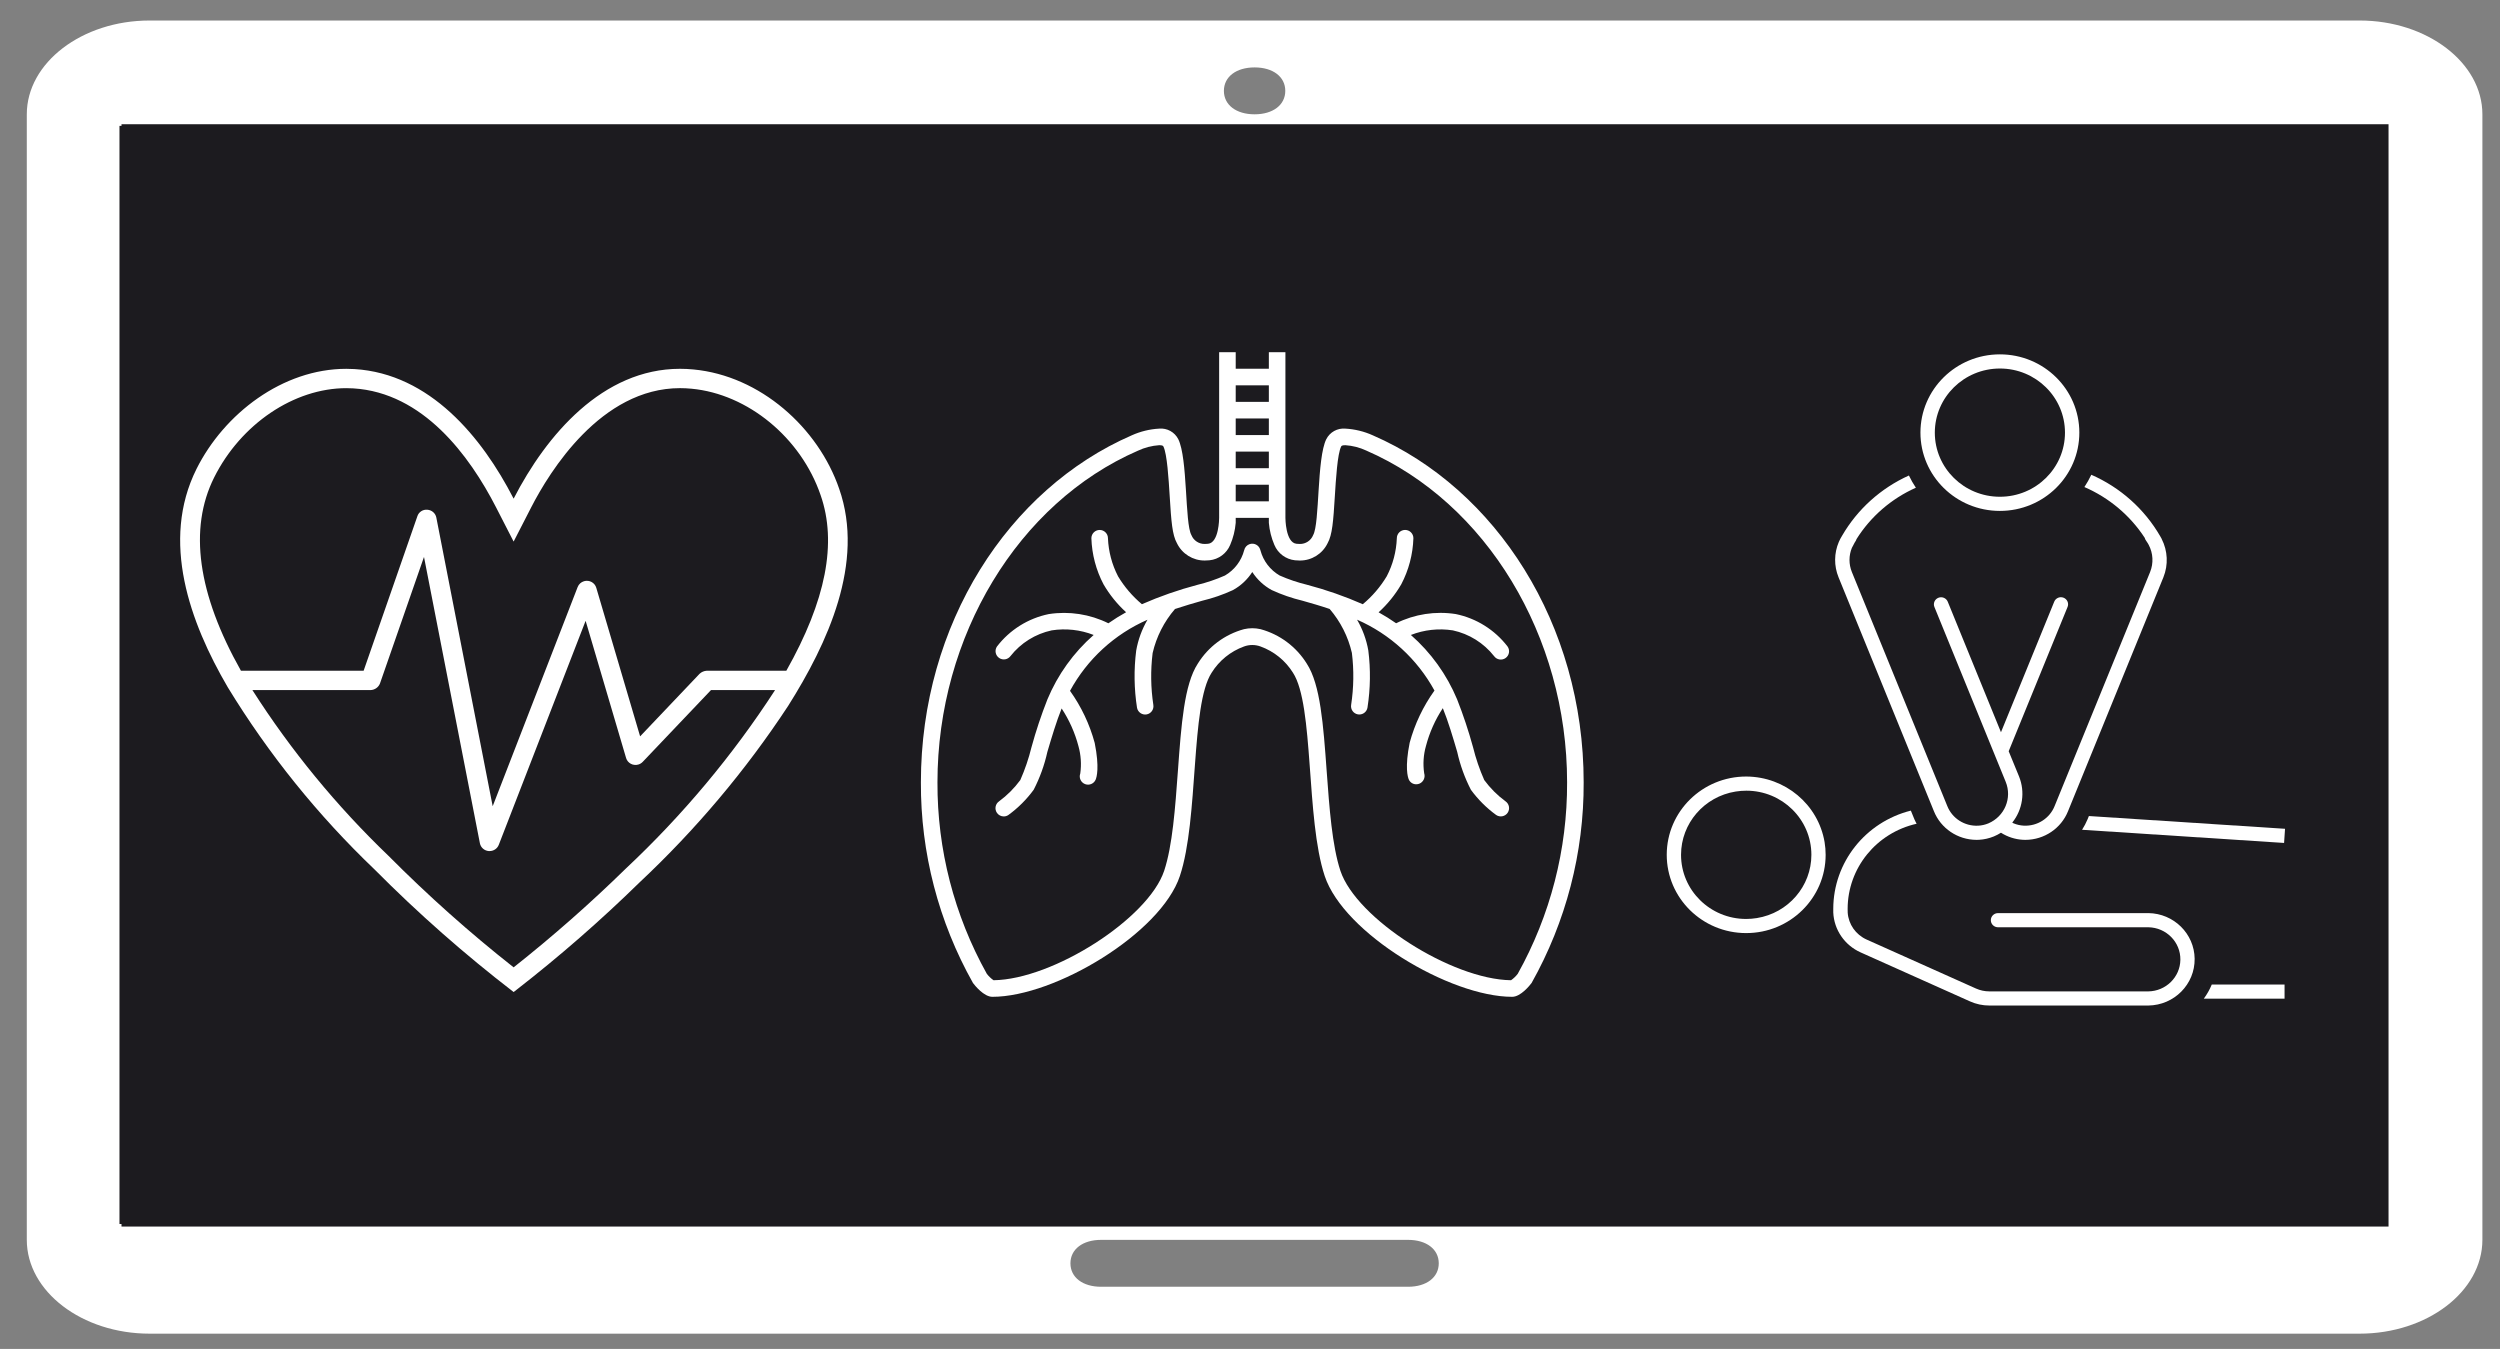 <svg width="2741" height="1479" xmlns="http://www.w3.org/2000/svg" xmlns:xlink="http://www.w3.org/1999/xlink" overflow="hidden"><rect width="100%" height="100%" fill="#808080" stroke="none"/><defs><clipPath id="clip0"><rect x="825" y="668" width="2741" height="1479"/></clipPath><clipPath id="clip1"><rect x="1762" y="973" width="873" height="872"/></clipPath><clipPath id="clip2"><rect x="1762" y="973" width="873" height="872"/></clipPath><clipPath id="clip3"><rect x="1762" y="973" width="873" height="872"/></clipPath><clipPath id="clip4"><rect x="871" y="905" width="1035" height="1018"/></clipPath><clipPath id="clip5"><rect x="871" y="905" width="1035" height="1018"/></clipPath><clipPath id="clip6"><rect x="871" y="905" width="1035" height="1018"/></clipPath><clipPath id="clip7"><rect x="2612" y="1040" width="758" height="747"/></clipPath><clipPath id="clip8"><rect x="2612" y="1040" width="758" height="747"/></clipPath><clipPath id="clip9"><rect x="2612" y="1040" width="758" height="747"/></clipPath></defs><g clip-path="url(#clip0)" transform="translate(-825 -668)"><path d="M2108.19 1799.68 359.935 1799.68 359.935 668.451 2108.19 668.451 2108.19 1799.68ZM1362.61 1902.51 1105.52 1902.51C1090.09 1902.51 1079.81 1892.23 1079.81 1876.8 1079.81 1861.38 1090.09 1851.09 1105.52 1851.09L1362.61 1851.09C1378.04 1851.09 1388.32 1861.38 1388.32 1876.8 1388.32 1892.23 1378.04 1902.51 1362.61 1902.51ZM1234.06 565.612C1249.49 565.612 1259.77 575.896 1259.77 591.322 1259.77 606.748 1249.49 617.032 1234.06 617.032 1218.64 617.032 1208.35 606.748 1208.35 591.322 1208.35 575.896 1218.64 565.612 1234.06 565.612ZM2159.61 514.193 308.516 514.193C251.955 514.193 205.677 560.47 205.677 617.032L205.677 1851.09C205.677 1907.66 251.955 1953.93 308.516 1953.93L2159.61 1953.93C2216.17 1953.93 2262.45 1907.66 2262.45 1851.09L2262.45 617.032C2262.45 560.47 2216.17 514.193 2159.61 514.193Z" fill="#FFFFFF" transform="matrix(1.309 0 0 1 585.147 176.3)"/><rect x="1056" y="806" width="2385" height="136" fill="#1C1B1F"/><rect x="3291" y="844" width="150" height="1131" fill="#1C1B1F"/><rect x="1056" y="1874" width="2385" height="136" fill="#1C1B1F"/><rect x="956" y="806" width="149" height="1204" fill="#1C1B1F"/><rect x="960.5" y="806.5" width="2481" height="1204" stroke="#1C1B1F" stroke-width="4.583" stroke-miterlimit="8" fill="#1C1B1F"/><g clip-path="url(#clip1)"><g clip-path="url(#clip2)"><g clip-path="url(#clip3)"><path d="M568.171 172.302C558.667 168.013 548.452 165.518 538.042 164.944 529.372 164.169 521.102 168.743 517.15 176.498 506.695 197.39 510.02 268.758 502.762 281.629 500.389 287.637 494.525 291.533 488.065 291.393 486.921 291.393 485.749 291.311 484.532 291.202 472.333 290.058 472.333 262.808 472.333 262.808L472.333 81.141 454.167 81.141 454.167 99.308 417.833 99.308 417.833 81.141 399.667 81.141 399.667 262.872C399.667 263.535 399.512 290.076 387.468 291.202 386.25 291.311 385.07 291.393 383.934 291.393 377.475 291.533 371.611 287.637 369.237 281.629 361.971 268.758 365.304 197.399 354.849 176.498 350.897 168.743 342.628 164.169 333.958 164.944 323.547 165.519 313.332 168.014 303.828 172.302 168.641 231.107 72.667 379.211 72.667 552.748 72.323 629.799 92.005 705.618 129.783 772.773 131.717 775.335 141.655 787.906 151.056 787.906 219.635 787.906 335.693 718.228 356.593 655.517 377.494 592.805 368.129 468.264 391.437 432.557 399.71 419.271 412.204 409.148 426.917 403.809 432.779 401.647 439.221 401.647 445.083 403.809 459.815 409.142 472.328 419.274 480.608 432.575 503.907 468.282 494.542 592.833 515.443 655.535 536.343 718.237 652.365 787.906 720.944 787.906 730.336 787.906 740.282 775.335 742.217 772.773 779.99 705.616 799.672 629.798 799.333 552.748 799.333 379.211 703.349 231.107 568.171 172.302ZM417.833 117.475 454.167 117.475 454.167 135.641 417.833 135.641ZM417.833 153.808 454.167 153.808 454.167 171.975 417.833 171.975ZM417.833 190.141 454.167 190.141 454.167 208.308 417.833 208.308ZM417.833 226.475 454.167 226.475 454.167 244.641 417.833 244.641ZM727.048 762.691C724.971 765.401 722.49 767.776 719.69 769.73 654.445 768.877 550.086 702.141 532.637 649.776 523.554 622.426 520.493 580.679 517.559 540.304 513.871 489.437 510.683 445.465 495.759 422.629 484.253 404.075 466.147 390.567 445.083 384.824 439.106 383.442 432.893 383.442 426.917 384.824 405.858 390.566 387.755 404.07 376.25 422.62 361.344 445.456 358.156 489.41 354.45 540.304 351.525 580.67 348.491 622.417 339.38 649.767 321.913 702.141 217.546 768.877 152.309 769.73 149.51 767.776 147.028 765.401 144.952 762.691 109.17 698.524 90.531 626.217 90.833 552.748 90.833 392.454 179.341 246.258 310.65 189.133 317.974 185.703 325.871 183.661 333.94 183.111 337.827 183.111 338.236 183.919 338.59 184.628 342.605 192.667 344.313 220.498 345.448 238.91 347.138 266.587 348.264 281.465 353.396 290.558 359.041 302.258 370.925 309.657 383.916 309.56 385.596 309.56 387.34 309.46 389.139 309.287 399.182 308.239 407.854 301.796 411.756 292.483 415.077 284.773 417.129 276.577 417.833 268.213L417.833 262.808 454.167 262.808 454.167 268.258C454.881 276.569 456.918 284.713 460.198 292.383 464.08 301.742 472.767 308.23 482.843 309.296 484.659 309.469 486.376 309.569 488.065 309.569 501.056 309.666 512.94 302.267 518.585 290.567 523.718 281.483 524.844 266.596 526.533 238.919 527.669 220.507 529.376 192.676 533.4 184.637 533.746 183.928 534.154 183.12 538.042 183.12 545.964 183.641 553.723 185.624 560.923 188.97 692.658 246.267 781.166 392.454 781.166 552.748 781.468 626.217 762.829 698.524 727.048 762.691Z" fill="#FFFFFF" transform="matrix(1 0 0 1 1762 973)"/><path d="M690.333 550.25C685.201 538.646 681.092 526.617 678.052 514.298 673.177 496.483 667.34 478.944 660.567 461.76 649.27 434.675 631.93 410.531 609.873 391.174 624.488 385.46 640.356 383.721 655.862 386.132 673.757 389.99 689.747 399.967 701.079 414.345 703.993 418.429 709.666 419.376 713.75 416.462 717.834 413.547 718.781 407.874 715.866 403.79 701.822 385.519 681.676 372.907 659.105 368.256 636.787 364.786 613.941 368.307 593.705 378.339 587.518 374.002 581.105 369.997 574.493 366.34 584.315 357.428 592.706 347.058 599.373 335.593 607.552 319.978 612.092 302.716 612.652 285.098 612.652 280.082 608.586 276.015 603.569 276.015 598.552 276.015 594.486 280.082 594.486 285.098 593.933 299.675 590.148 313.947 583.404 326.882 576.428 338.471 567.561 348.812 557.171 357.474 537.38 348.786 516.941 341.655 496.041 336.147 485.736 333.654 475.674 330.247 465.975 325.964 455.612 319.944 448.059 310.059 444.974 298.478L444.638 297.388C443.098 292.614 437.978 289.993 433.204 291.533 430.107 292.532 427.781 295.113 427.107 298.297 424.041 309.963 416.459 319.931 406.034 326.001 396.316 330.296 386.232 333.713 375.905 336.21 355.081 341.701 334.715 348.802 314.992 357.447 304.633 348.799 295.797 338.477 288.85 326.909 282.141 313.96 278.355 299.697 277.759 285.126 277.759 280.109 273.693 276.042 268.676 276.042 263.659 276.042 259.592 280.109 259.592 285.126 260.153 302.745 264.696 320.008 272.881 335.62 279.521 347.038 287.872 357.37 297.643 366.258 290.964 369.944 284.487 373.986 278.241 378.366 258.001 368.343 235.158 364.821 212.841 368.284 190.264 372.926 170.114 385.544 156.079 403.827 153.268 407.982 154.359 413.629 158.515 416.439 162.522 419.148 167.947 418.244 170.857 414.382 182.186 399.985 198.185 389.994 216.092 386.132 231.601 383.716 247.474 385.456 262.09 391.174 240.033 410.529 222.696 434.674 211.405 461.76 204.617 478.957 198.771 496.51 193.893 514.344 190.872 526.646 186.781 538.661 181.667 550.25 175.128 559.158 167.275 567.023 158.377 573.576 154.243 576.418 153.197 582.073 156.039 586.207 157.728 588.665 160.517 590.137 163.5 590.144 165.335 590.146 167.126 589.584 168.632 588.536 179.247 580.815 188.594 571.486 196.336 560.887 203.089 547.785 208.12 533.866 211.306 519.476 215.983 503.571 221.297 485.867 226.983 471.752 235.331 484.447 241.558 498.414 245.422 513.108 248.149 522.856 248.823 533.062 247.403 543.083 245.674 547.793 248.09 553.011 252.799 554.741 257.284 556.387 262.278 554.278 264.225 549.914 265.36 547.298 268.639 536.643 263.235 509.584 257.688 489.074 248.521 469.719 236.167 452.432 255.048 417.741 284.932 390.317 321.114 374.478 315.002 384.935 310.806 396.4 308.724 408.332 306.091 429.163 306.396 450.261 309.633 471.007 310.555 475.938 315.301 479.187 320.232 478.265 325.057 477.362 328.292 472.788 327.536 467.937 324.675 449.093 324.407 429.947 326.736 411.03 330.862 393.166 339.281 376.576 351.261 362.697 361.789 359.173 371.862 356.275 381.009 353.669 392.636 350.89 403.96 346.971 414.818 341.969 423.415 337.224 430.695 330.413 436 322.149 441.344 330.419 448.668 337.222 457.309 341.942 468.168 346.942 479.491 350.861 491.117 353.641 500.255 356.248 510.311 359.091 520.829 362.661 532.743 376.509 541.11 393.047 545.209 410.848 547.539 429.765 547.266 448.912 544.4 467.755 543.55 472.699 546.868 477.396 551.812 478.246 552.323 478.328 552.84 478.371 553.356 478.374 557.776 478.372 561.552 475.189 562.304 470.834 565.541 450.088 565.847 428.99 563.212 408.159 561.132 396.268 556.952 384.842 550.868 374.415 586.985 390.206 616.84 417.537 635.751 452.123 623.355 469.388 614.154 488.736 608.583 509.248 603.133 536.298 606.449 546.953 607.584 549.578 608.985 552.838 612.212 554.932 615.759 554.883 616.894 554.879 618.021 554.673 619.083 554.274 623.621 552.461 625.976 547.44 624.47 542.793 622.988 532.775 623.661 522.556 626.441 512.818 630.306 498.106 636.547 484.125 644.916 471.425 650.675 485.531 655.998 503.425 660.703 519.439 663.895 533.848 668.932 547.785 675.691 560.905 683.436 571.507 692.787 580.839 703.404 588.563 707.566 591.364 713.21 590.259 716.011 586.097 718.771 581.994 717.742 576.436 713.695 573.594 704.765 567.048 696.887 559.175 690.333 550.25Z" fill="#FFFFFF" transform="matrix(1 0 0 1 1762 973)"/></g></g></g><g clip-path="url(#clip4)"><g clip-path="url(#clip5)"><g clip-path="url(#clip6)"><path d="M860.316 298.931C837.729 231.913 775.058 174.969 703.056 168.076 698.157 167.588 693.311 167.355 688.56 167.355 605.127 167.355 544.344 239.898 509.085 309.567 509.085 309.673 508.957 309.673 508.915 309.567 474.865 242.189 418.578 172.774 337.318 167.652 334.363 167.468 331.412 167.376 328.464 167.376 259.654 167.376 196.601 216.579 166.804 277.087 127.886 356.3 159.593 445.375 200.525 516.529 244.456 589.705 297.711 656.861 358.951 716.311 405.929 764.378 456.057 809.262 509 850.666L511.969 848.333C558.465 811.624 602.828 772.289 644.839 730.521 705.737 672.5 759.588 607.508 805.28 536.889 847.697 468.598 888.205 379.947 860.316 298.931ZM629.887 715.484C591.513 753.617 551.162 789.707 509 823.604 461.58 785.645 416.511 744.839 374.041 701.412 318.037 646.836 268.707 585.807 227.088 519.604L354.72 519.604C359.18 519.394 363.101 516.588 364.741 512.436L412.141 373.988C412.205 373.776 412.301 373.786 412.343 373.988L472.596 687.553C473.498 692.223 477.4 695.721 482.14 696.11 482.447 696.126 482.755 696.126 483.062 696.11 487.461 696.108 491.401 693.392 492.966 689.281L586.569 443.954C586.633 443.795 586.718 443.795 586.771 443.954L630.354 594.077C632.004 599.696 637.898 602.914 643.517 601.264 645.342 600.727 646.989 599.71 648.286 598.319L721.974 519.604 790.901 519.604 791.007 519.806C745.378 591.283 691.279 656.985 629.887 715.484ZM803.287 498.396 717.393 498.396C714.495 498.559 711.751 499.751 709.652 501.757L645.635 570.197C645.56 570.271 645.486 570.25 645.454 570.197L598.181 407.423C596.54 401.8 590.653 398.573 585.031 400.214 581.847 401.143 579.281 403.509 578.097 406.606L486.53 646.6C486.455 646.79 486.36 646.79 486.328 646.6L425.577 330.436C424.666 325.72 420.698 322.204 415.906 321.868 411.075 321.395 406.574 324.373 405.122 329.005L347.127 498.396 214.734 498.396C167.981 414.05 158.172 342.748 185.827 286.461 214.66 227.915 271.976 188.584 328.464 188.584 330.977 188.584 333.49 188.669 335.993 188.818 411.283 193.526 461.334 262.379 490.072 319.302L508.905 356.618C508.905 356.724 509.042 356.724 509.085 356.618L527.928 319.313C547.779 280.003 603.218 188.563 688.56 188.563 692.643 188.563 696.821 188.775 701.031 189.189 761.824 195.011 819.055 242.92 840.263 305.835 858.248 358.092 846.043 421.399 803.287 498.396Z" fill="#FFFFFF" transform="matrix(1.016 0 0 1 871 905)"/></g></g></g><g clip-path="url(#clip7)"><g clip-path="url(#clip8)"><g clip-path="url(#clip9)"><path d="M627.577 706.423C625.345 711.925 622.455 717.136 618.971 721.944L706.198 721.944 706.198 706.423Z" fill="#FFFFFF" transform="matrix(1.015 0 0 1 2613 1041)"/><path d="M559.03 628.136 396.674 628.136C392.388 628.136 388.913 631.61 388.913 635.897 388.913 640.183 392.388 643.657 396.674 643.657L559.03 643.657C578.443 643.946 593.947 659.917 593.658 679.33 593.376 698.337 578.036 713.676 559.03 713.959L387.385 713.959C382.367 713.966 377.406 712.891 372.842 710.808L254.829 657.168C243.02 651.829 235.122 640.409 234.295 627.477 234.295 627.282 234.295 627.088 234.295 626.894 234.24 625.761 234.24 623.457 234.24 623.441 234.313 578.789 265.21 540.103 308.741 530.161 307.964 528.523 307.025 526.964 306.335 525.241L302.524 515.757C253.286 528.323 218.802 572.632 218.712 623.449 218.712 623.449 218.712 625.203 218.712 626.631 218.712 626.879 218.712 627.127 218.712 627.407 219.531 646.465 231.02 663.437 248.411 671.276L366.416 724.924C372.994 727.923 380.139 729.472 387.369 729.464L559.03 729.464C587.014 729.118 609.42 706.15 609.074 678.165 608.734 650.668 586.526 628.461 559.03 628.121Z" fill="#FFFFFF" transform="matrix(1.015 0 0 1 2613 1041)"/><path d="M494.835 521.702 493.415 525.241C491.765 529.248 489.774 533.107 487.463 536.773L705.686 551.199 706.71 535.678Z" fill="#FFFFFF" transform="matrix(1.015 0 0 1 2613 1041)"/><path d="M124.741 493.904 124.741 493.904C163.567 493.885 195.059 525.343 195.078 564.17 195.096 598.645 170.112 628.045 136.087 633.592 132.267 634.222 128.402 634.542 124.531 634.546 85.701 634.514 54.249 603.008 54.282 564.177 54.311 529.771 79.235 500.44 113.186 494.859 117.005 494.231 120.87 493.914 124.741 493.912M124.741 478.391C77.343 478.341 38.879 516.725 38.829 564.124 38.78 611.523 77.164 649.986 124.562 650.036 171.961 650.086 210.425 611.701 210.474 564.303 210.479 559.594 210.096 554.892 209.33 550.245 202.376 508.9 166.666 478.566 124.741 478.391Z" fill="#FFFFFF" transform="matrix(1.015 0 0 1 2613 1041)"/><path d="M573.441 217.866C573.441 217.781 573.441 217.695 573.371 217.61 573.254 217.377 573.115 217.16 572.991 216.927 572.626 216.229 572.215 215.538 571.834 214.855 554.851 185.053 528.786 161.462 497.443 147.526 495.277 152.188 492.783 156.69 489.977 160.998 516.71 172.755 539.383 192.13 555.165 216.702 555.405 217.743 555.856 218.723 556.492 219.581 557.209 220.564 557.872 221.584 558.479 222.639 558.781 223.205 559.13 223.748 559.418 224.323 564.252 233.561 564.818 244.448 560.97 254.138L457.865 510.636C452.554 524.272 439.111 532.979 424.495 532.248 420.715 532.038 416.998 531.183 413.506 529.719 412.994 529.501 412.552 529.206 412.055 528.942 423.363 514.569 426.149 495.258 419.365 478.275L408.198 450.64 471.833 292.382C473.4 288.392 471.435 283.889 467.444 282.323 463.498 280.774 459.04 282.678 457.43 286.6L399.863 429.819 342.351 286.647C340.724 282.682 336.19 280.787 332.225 282.414 328.304 284.023 326.399 288.482 327.948 292.428L404.939 484.11C412.153 501.876 403.852 522.151 386.252 529.757 382.757 531.222 379.038 532.077 375.255 532.287 360.611 533.037 347.138 524.308 341.839 510.636L238.804 254.146C235.397 245.659 235.397 236.185 238.804 227.698L238.866 227.598C239.774 225.626 240.845 223.717 241.869 221.816 242.195 221.296 242.482 220.753 242.839 220.264 243.266 219.604 243.587 218.881 243.794 218.122 259.089 193.364 281.425 173.733 307.941 161.743 305.12 157.458 302.604 152.98 300.414 148.34 270.052 162.269 244.813 185.355 228.242 214.358 226.926 216.494 225.772 218.725 224.788 221.032L224.734 221.141 224.734 221.141C219.503 233.524 219.389 247.475 224.416 259.943L327.435 516.417C334.895 535.285 353.08 547.72 373.369 547.824 374.285 547.824 375.208 547.824 376.132 547.754 381.669 547.438 387.112 546.181 392.227 544.036 394.883 542.913 397.435 541.56 399.856 539.993 406.963 544.599 415.147 547.273 423.602 547.754 424.526 547.8 425.442 547.824 426.357 547.824 446.646 547.72 464.832 535.285 472.291 516.417L575.334 259.92C580.735 246.274 580.046 230.971 573.441 217.866Z" fill="#FFFFFF" transform="matrix(1.015 0 0 1 2613 1041)"/><path d="M398.699 31.042C437.525 31.037 469.004 62.509 469.009 101.336 469.013 140.162 437.541 171.64 398.715 171.645 359.889 171.65 328.41 140.177 328.405 101.351 328.405 101.349 328.405 101.346 328.405 101.343 328.448 62.538 359.893 31.089 398.699 31.042M398.699 15.521C351.301 15.521 312.877 53.945 312.877 101.343 312.877 148.742 351.301 187.166 398.699 187.166 446.098 187.166 484.522 148.742 484.522 101.343 484.526 53.949 446.109 15.525 398.715 15.521 398.709 15.521 398.705 15.521 398.699 15.521Z" fill="#FFFFFF" transform="matrix(1.015 0 0 1 2613 1041)"/></g></g></g></g></svg>